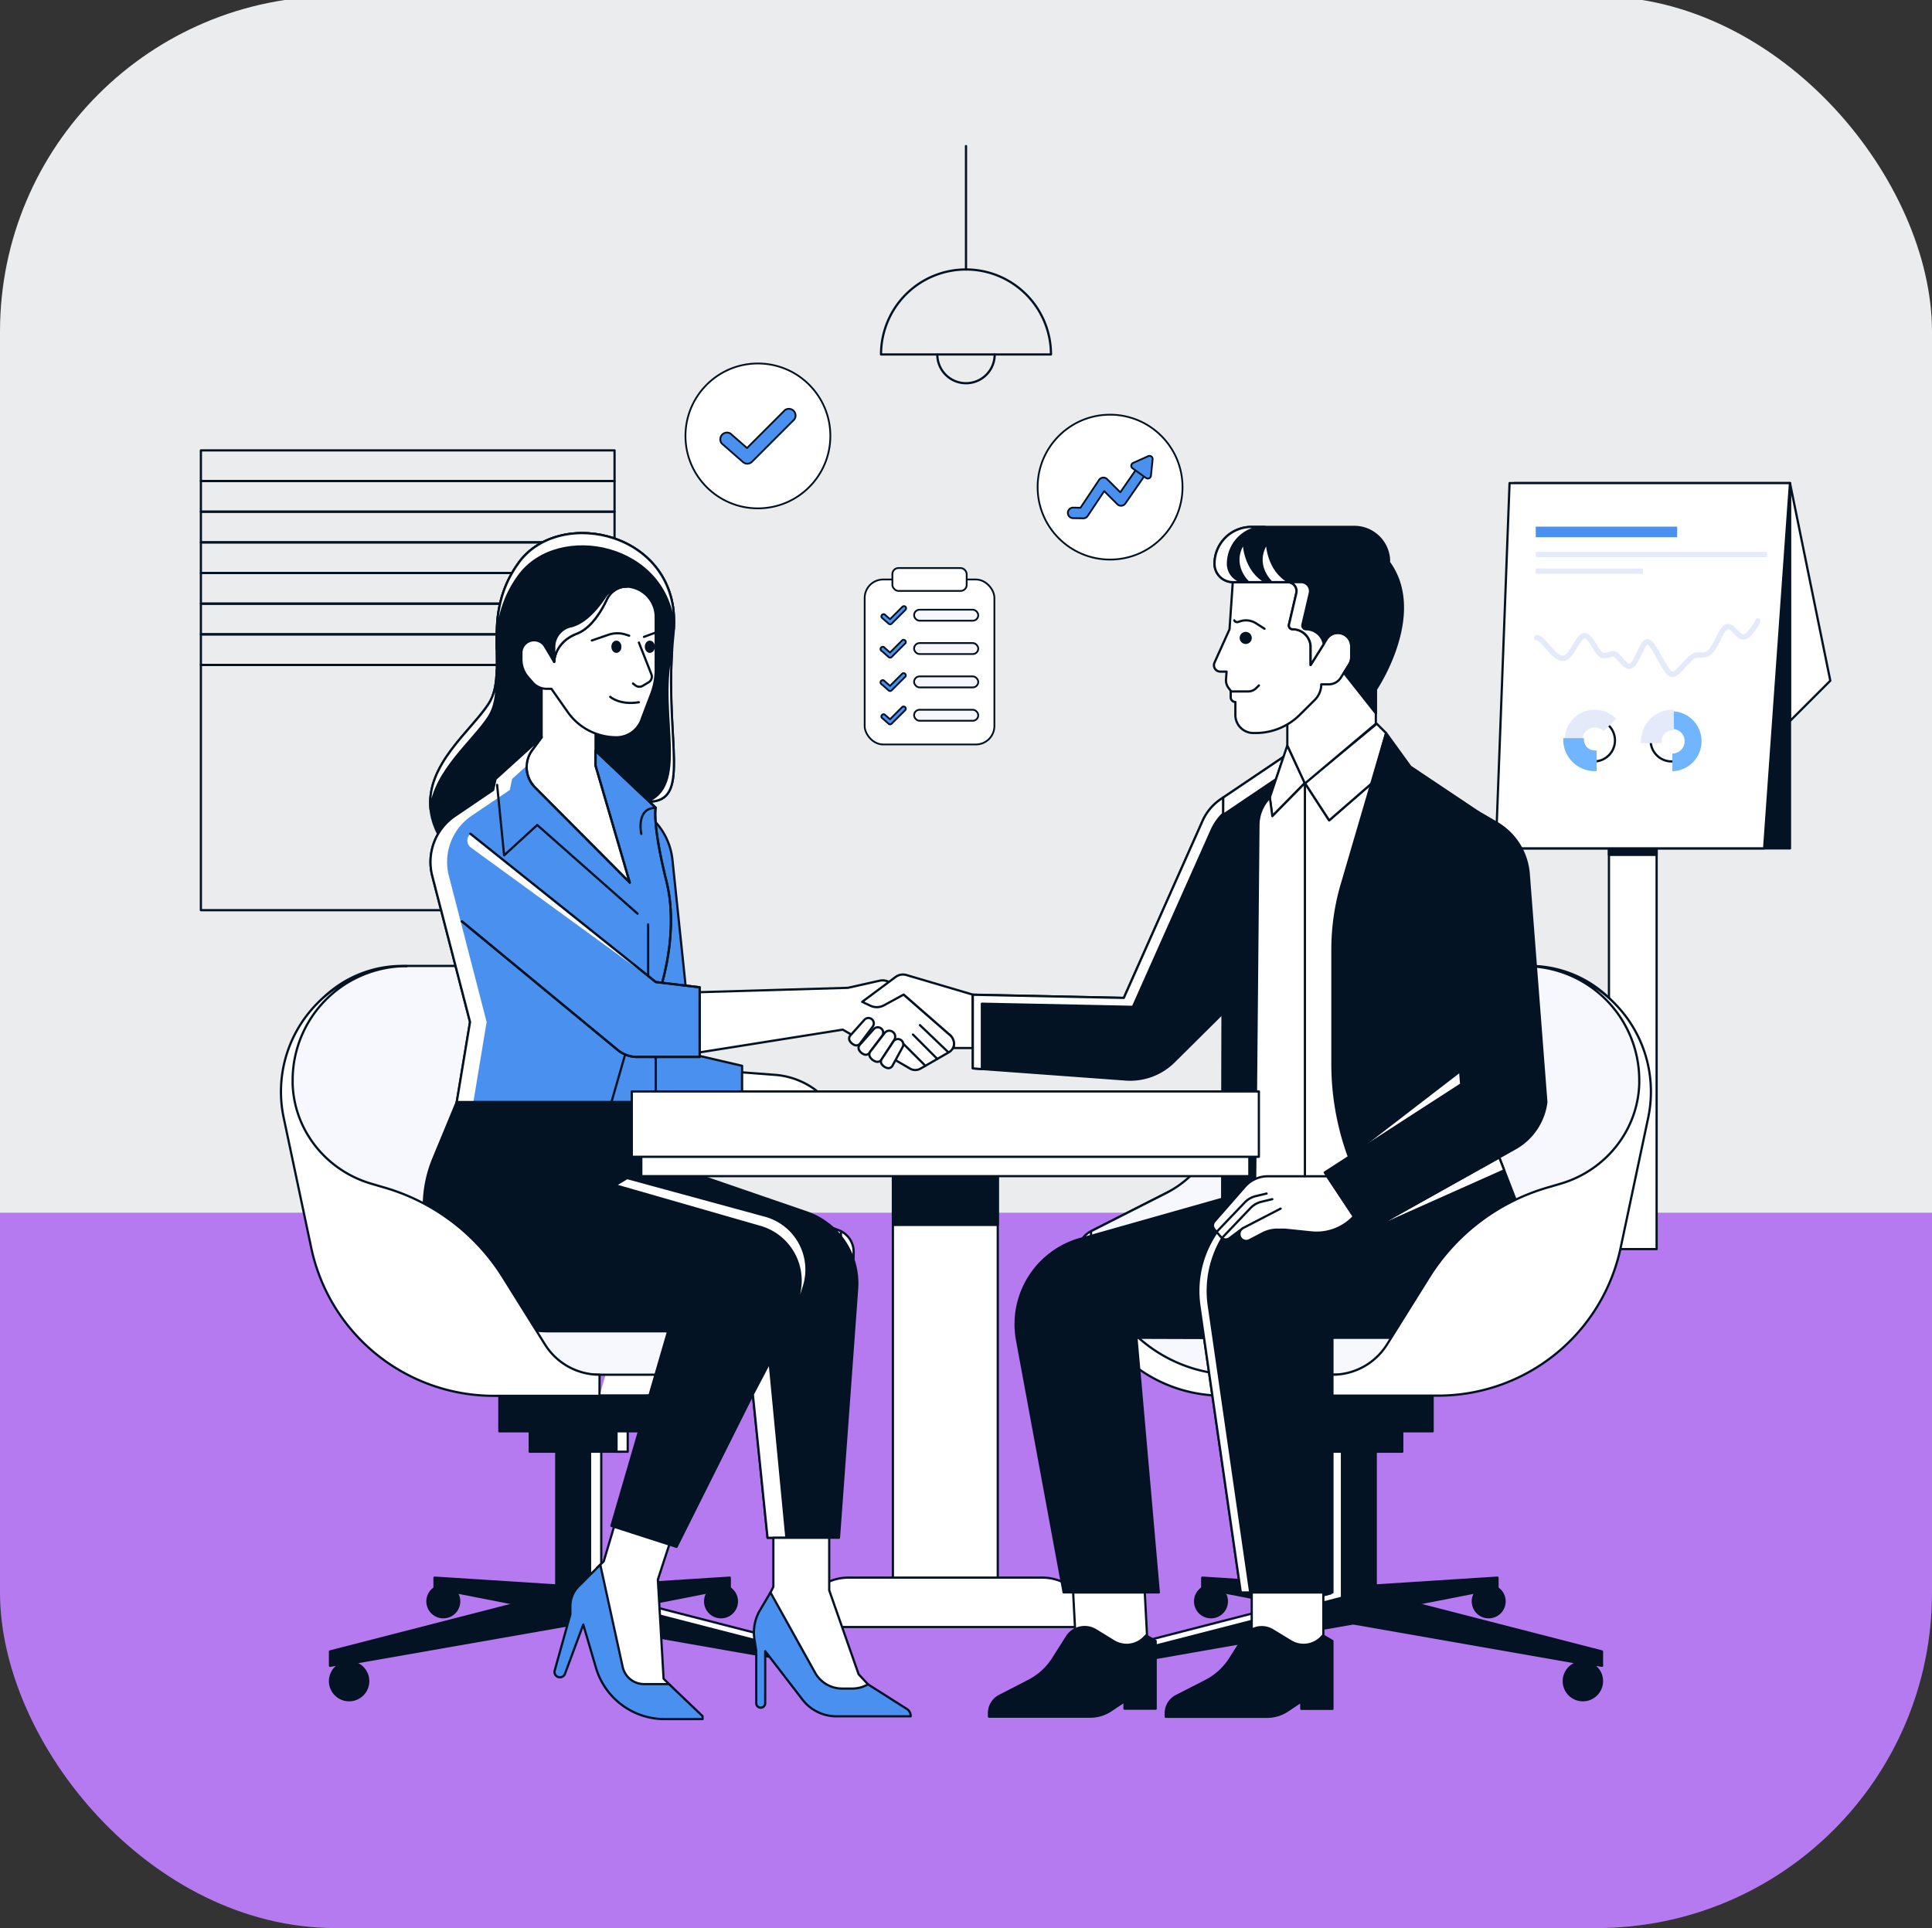 <svg xmlns="http://www.w3.org/2000/svg" xmlns:xlink="http://www.w3.org/1999/xlink" viewBox="0 0 864 862.3"><rect x="0" y="0" width="864" height="862.3" fill="#333333" stroke="none"/><defs><style>.cls-1,.cls-5{fill:none;}.cls-2{clip-path:url(#clip-path);}.cls-3{fill:#ebeced;}.cls-4{fill:#b57aef;}.cls-11,.cls-13,.cls-14,.cls-15,.cls-16,.cls-5,.cls-6,.cls-7{stroke:#041323;stroke-linecap:round;stroke-linejoin:round;}.cls-12,.cls-14,.cls-6{fill:#fff;}.cls-7{fill:#041323;}.cls-8{fill:#71b5ff;}.cls-9{fill:#e4eaf9;}.cls-10,.cls-13,.cls-15{fill:#4a90ee;}.cls-11,.cls-16{fill:#f6f8fd;}.cls-14,.cls-15,.cls-16{stroke-width:0.8px;}</style><clipPath id="clip-path" transform="translate(0 -1.7)"><rect class="cls-1" width="864" height="864" rx="150"/></clipPath></defs><g id="Layer_2" data-name="Layer 2"><g id="Layer_2-2" data-name="Layer 2"><g class="cls-2"><rect class="cls-3" width="864" height="660.58"/><rect class="cls-4" y="542.37" width="864" height="319.92"/><rect class="cls-5" x="89.84" y="201.43" width="184.99" height="13.71"/><rect class="cls-5" x="89.84" y="215.14" width="184.99" height="13.71"/><rect class="cls-5" x="89.84" y="228.85" width="184.99" height="13.71"/><rect class="cls-5" x="89.84" y="242.56" width="184.99" height="13.71"/><rect class="cls-5" x="89.84" y="256.27" width="184.99" height="13.71"/><rect class="cls-5" x="89.84" y="269.98" width="184.99" height="13.71"/><rect class="cls-5" x="89.84" y="283.69" width="184.99" height="13.71"/><polygon class="cls-5" points="89.84 297.4 89.84 311.11 89.84 324.81 89.84 338.52 89.84 352.23 89.84 365.94 89.84 379.65 89.84 393.36 89.84 407.07 274.83 407.07 274.83 393.36 274.83 379.65 274.83 365.94 274.83 352.23 274.83 338.52 274.83 324.81 274.83 311.11 274.83 297.4 89.84 297.4"/><line class="cls-6" x1="256.87" y1="297.4" x2="256.87" y2="369.35"/><rect class="cls-6" x="719.53" y="379.42" width="21.32" height="179.22"/><rect class="cls-7" x="719.53" y="377.54" width="21.32" height="4.79"/><polygon class="cls-6" points="800.49 322.46 818.52 304.43 800.49 216.06 800.49 322.46"/><rect class="cls-7" x="677.24" y="216.06" width="123.25" height="163.37"/><polygon class="cls-6" points="668.93 379.42 788.93 379.42 800.49 216.06 675.08 216.06 668.93 379.42"/><circle class="cls-6" cx="747.56" cy="331.15" r="9.4"/><path class="cls-8" d="M747.89,319.77v7.93a5.49,5.49,0,0,1,0,11v7.93a13.42,13.42,0,0,0,0-26.83Z" transform="translate(0 -1.7)"/><path class="cls-9" d="M747.89,319.11h.67v9.26h-.67a4.82,4.82,0,0,0-4.82,4.81c0,.07,0,.13,0,.19v.69h-9.24l0-.64a1.93,1.93,0,0,1,0-.24A14.09,14.09,0,0,1,747.89,319.11Z" transform="translate(0 -1.7)"/><circle class="cls-6" cx="712.83" cy="331.15" r="9.4"/><path class="cls-9" d="M713.16,319.11a13.4,13.4,0,0,0-13.41,13.4h7.93a5.48,5.48,0,0,1,9.46-3.76l5.61-5.6A13.32,13.32,0,0,0,713.16,319.11Z" transform="translate(0 -1.7)"/><path class="cls-8" d="M699.08,332.52v-.67h9.26v.67a4.83,4.83,0,0,0,4.82,4.81h.19l.68,0v9.25l-.63,0h-.24A14.1,14.1,0,0,1,699.08,332.52Z" transform="translate(0 -1.7)"/><path class="cls-9" d="M747.83,304.52c-2.19,0-4-3-6.72-8-1.28-2.32-3.4-6.17-4.39-6.54-.65.38-1.82,2.85-2.52,4.34-1.61,3.38-3.12,6.58-5.51,6.58-2,0-3.43-1.71-4.86-3.37a16.43,16.43,0,0,0-1.84-1.92c-.53-.41-.53-.41-1.19-.18a10.6,10.6,0,0,1-3.74.61c-2.13,0-3.58-2.39-5.13-4.92-.94-1.55-2.37-3.9-3.23-3.9s-2.28,2.41-3.26,4c-1.84,3-3.75,6.11-6.56,6.11s-5.31-2.86-7.7-5.63c-1.32-1.52-3.12-3.6-3.94-3.6a1.2,1.2,0,0,1,0-2.4c1.92,0,3.69,2.05,5.75,4.43,1.85,2.14,4.15,4.8,5.89,4.8,1.47,0,3.16-2.75,4.52-5,1.7-2.77,3.16-5.15,5.3-5.15s3.7,2.45,5.28,5.05c.86,1.41,2.3,3.77,3.08,3.77a8.21,8.21,0,0,0,3-.48,3.07,3.07,0,0,1,3.44.56,16.58,16.58,0,0,1,2.18,2.24c1,1.13,2.19,2.54,3.05,2.54s2.54-3.52,3.34-5.21c1.52-3.2,2.71-5.72,4.66-5.72,2.11,0,3.85,3,6.52,7.78,1.27,2.3,3.64,6.58,4.64,6.76.89,0,2.8-2.09,4.19-3.62,2.25-2.47,4.58-5,7-5l1.09,0c2.35.07,3.52.1,5.75-3.91.65-1.15,1.2-2.23,1.68-3.19,1.64-3.24,2.83-5.58,5.31-5.58,1.62,0,2.88,1.34,4.11,2.63.9.95,1.92,2,2.64,2,1.26,0,3.82-3.38,5.41-6.53a1.2,1.2,0,0,1,2.15,1.08c-.67,1.31-4.13,7.85-7.56,7.85-1.76,0-3.15-1.47-4.38-2.77-.8-.84-1.79-1.88-2.37-1.88-1,0-1.79,1.54-3.17,4.26-.49,1-1,2.09-1.72,3.28-2.75,4.93-4.82,5.23-7.92,5.14l-1,0c-1.4,0-3.54,2.35-5.26,4.24C751.66,302.48,749.81,304.52,747.83,304.52Z" transform="translate(0 -1.7)"/><rect class="cls-10" x="686.79" y="235.54" width="63.25" height="4.71"/><rect class="cls-9" x="686.79" y="246.81" width="103.39" height="2.35"/><rect class="cls-9" x="686.79" y="254.27" width="47.92" height="2.35"/><rect class="cls-6" x="399.31" y="526.01" width="46.9" height="199.8"/><rect class="cls-7" x="399.31" y="526.01" width="46.9" height="21.81"/><path class="cls-6" d="M379.43,705.57h86.66a22.09,22.09,0,0,1,22.09,22.09v0a0,0,0,0,1,0,0H357.33a0,0,0,0,1,0,0v0A22.09,22.09,0,0,1,379.43,705.57Z"/><path class="cls-6" d="M268.13,625.88h49.32a64.31,64.31,0,0,0,64.31-64.31h0a10.33,10.33,0,0,0-5.66-9.22l-78.25-30" transform="translate(0 -1.7)"/><polygon class="cls-7" points="248.76 712.57 248.76 649.26 236.91 649.26 236.91 640.13 223.32 640.13 223.32 624.17 257.31 624.17 291.29 624.17 291.29 640.13 277.7 640.13 277.7 649.26 265.85 649.26 265.85 712.57 367.03 738.59 367.03 745 257.31 725.77 147.58 745 147.58 738.59 248.76 712.57"/><rect class="cls-6" x="289.31" y="624.17" width="5.01" height="15.96"/><rect class="cls-6" x="275.71" y="640.13" width="5.01" height="9.13"/><polygon class="cls-6" points="365.04 740.57 263.87 714.55 263.87 649.26 268.88 649.26 268.88 712.57 370.06 738.59 370.06 745 365.04 744.47 365.04 740.57"/><polygon class="cls-6" points="257.31 725.77 258.82 726.04 150.61 745 150.61 744.47 257.31 725.77"/><circle class="cls-7" cx="364.68" cy="751.86" r="8.54"/><circle class="cls-7" cx="322.44" cy="716.19" r="7.1"/><circle class="cls-7" cx="156.13" cy="751.86" r="8.54"/><polygon class="cls-7" points="268.88 709.26 326.36 705.58 326.36 710.24 288.59 717.63 268.88 712.57 268.88 709.26"/><circle class="cls-7" cx="198.25" cy="716.19" r="7.1"/><polygon class="cls-7" points="251.81 709.26 194.32 705.58 194.32 710.24 232.1 717.63 251.81 712.57 251.81 709.26"/><path class="cls-11" d="M268.13,616.52h43.42c34.76,0,63.7-27.5,64.53-62.25,0-.64,0-1.28,0-1.93l-78.25-30V433.7h-118A50.79,50.79,0,0,0,130.36,473l-2.22,9.6a73.06,73.06,0,0,0,18.65,45.17l53.06,59a79.9,79.9,0,0,0,62.2,29.75Z" transform="translate(0 -1.7)"/><path class="cls-7" d="M195.91,374.64c-13-25.61,13.46-44,22.64-58.22s-4.38-38.82,13.56-63.24c18.81-25.58,73.72-12.83,69.08,31.93-4.8,46.31,9,75.13-11.27,75.13" transform="translate(0 -1.7)"/><path class="cls-12" d="M237.26,251.48c19-18.44,58.36-6.39,63.92,23.27-4.12-36.22-51.81-45.05-69.07-21.57a50.85,50.85,0,0,0-9.71,26.47C224.42,270.27,228.07,260.39,237.26,251.48Z" transform="translate(0 -1.7)"/><path class="cls-5" d="M237.26,251.48c19-18.44,58.36-6.39,63.92,23.27-4.12-36.22-51.81-45.05-69.07-21.57a50.85,50.85,0,0,0-9.71,26.47C224.42,270.27,228.07,260.39,237.26,251.48Z" transform="translate(0 -1.7)"/><path class="cls-12" d="M300.57,292.49c-.15.64-.35,1.29-.5,1.95-6,27,8.43,59.75-11.81,66.06l1.66-.26C309.07,360.24,297.79,334.46,300.57,292.49Z" transform="translate(0 -1.7)"/><path class="cls-5" d="M300.57,292.49c-.15.64-.35,1.29-.5,1.95-6,27,8.43,59.75-11.81,66.06l1.66-.26C309.07,360.24,297.79,334.46,300.57,292.49Z" transform="translate(0 -1.7)"/><path class="cls-6" d="M232.11,259.13c17.6-23.94,66.85-14.3,69.26,23.74C304,239.94,250.6,228,232.11,253.18c-9.87,13.43-10.21,26.93-10,38.71C222.28,281.62,223.87,270.35,232.11,259.13Z" transform="translate(0 -1.7)"/><path class="cls-6" d="M218.55,322.37c3.61-5.58,3.7-12.78,3.58-20.94-.15,5.72-.88,10.81-3.58,15-7.81,12.07-28.17,27.21-26,47.24C194.38,346.54,211.53,333.22,218.55,322.37Z" transform="translate(0 -1.7)"/><path class="cls-6" d="M595.87,625.88H546.55a64.31,64.31,0,0,1-64.31-64.31h0a10.33,10.33,0,0,1,5.66-9.22l59.08-30" transform="translate(0 -1.7)"/><polygon class="cls-7" points="615.24 712.57 615.24 649.26 627.09 649.26 627.09 640.13 640.68 640.13 640.68 624.17 606.7 624.17 572.71 624.17 572.71 640.13 586.3 640.13 586.3 649.26 598.15 649.26 598.15 712.57 496.97 738.59 496.97 745 606.7 725.77 716.42 745 716.42 738.59 615.24 712.57"/><rect class="cls-6" x="569.68" y="624.17" width="5.01" height="15.96"/><rect class="cls-6" x="583.27" y="640.13" width="5.01" height="9.13"/><polygon class="cls-6" points="498.96 740.57 600.13 714.55 600.13 649.26 595.12 649.26 595.12 712.57 493.94 738.59 493.94 745 498.96 744.47 498.96 740.57"/><polygon class="cls-6" points="606.7 725.77 605.18 726.04 713.39 745 713.39 744.47 606.7 725.77"/><circle class="cls-7" cx="499.32" cy="751.86" r="8.54"/><circle class="cls-7" cx="541.56" cy="716.19" r="7.1"/><circle class="cls-7" cx="707.87" cy="751.86" r="8.54"/><polygon class="cls-7" points="595.12 709.26 537.64 705.58 537.64 710.24 575.41 717.63 595.12 712.57 595.12 709.26"/><circle class="cls-7" cx="665.75" cy="716.19" r="7.1"/><polygon class="cls-7" points="612.19 709.26 669.68 705.58 669.68 710.24 631.9 717.63 612.19 712.57 612.19 709.26"/><path class="cls-11" d="M595.87,616.52H552.45c-34.76,0-63.7-27.5-64.53-62.25,0-.64,0-1.28,0-1.93l33.49-17A46.82,46.82,0,0,0,547,493.59V433.7H684.16A50.79,50.79,0,0,1,733.64,473l2.22,9.6a73.06,73.06,0,0,1-18.65,45.17l-53.06,59A79.9,79.9,0,0,1,602,616.52Z" transform="translate(0 -1.7)"/><path class="cls-13" d="M288.8,365.43h0a29.65,29.65,0,0,1,11.92,20.81l9.09,87,22.06,5.14v20.2H282.54" transform="translate(0 -1.7)"/><path class="cls-6" d="M331.87,481.29l14.79,1.13a34.6,34.6,0,0,1,17.64,6.46l1.33,1H331.87Z" transform="translate(0 -1.7)"/><polygon class="cls-6" points="242.21 307.73 242.21 329.71 231.49 344.35 286.79 405.7 286.79 372.94 266.34 342.47 266.34 307.73 242.21 307.73"/><path class="cls-13" d="M242.21,331.42,221.6,350.1,220.53,355l-17.06,11.58a24.94,24.94,0,0,0-10.15,26.89l16.88,65.31-5.95,35.86h89V450.19s11.27-28.17,4.8-54.26-4.82-33-4.82-33l-26.9-25.46v6.67l15.3,52.28-42.36-42.56A12.93,12.93,0,0,1,238,337.14Z" transform="translate(0 -1.7)"/><path class="cls-12" d="M200.74,393.44a24.94,24.94,0,0,1,10.15-26.89L228,355,229,350.1l6.53-5.92a12.86,12.86,0,0,1,2.47-7l4.19-5.72L221.6,350.1,220.53,355l-17.06,11.58a24.94,24.94,0,0,0-10.15,26.89l16.88,65.31-5.95,35.86h7.43l5.94-35.86Z" transform="translate(0 -1.7)"/><path class="cls-5" d="M242.21,331.42,221.6,350.1,220.53,355l-17.06,11.58a24.94,24.94,0,0,0-10.15,26.89l16.88,65.31-5.95,35.86h89V450.19s11.27-28.17,4.8-54.26-4.82-33-4.82-33l-26.9-25.46v6.67l15.3,52.28-42.36-42.56A12.93,12.93,0,0,1,238,337.14Z" transform="translate(0 -1.7)"/><polyline class="cls-5" points="289.85 413.43 289.85 435.85 273.44 492.9"/><polyline class="cls-5" points="222.31 351.03 225.44 382.54 240.25 368.97 285.12 408.63"/><path class="cls-5" d="M286.79,374.64S284.24,363,293.24,363" transform="translate(0 -1.7)"/><path class="cls-7" d="M204.25,494.61,193.8,519.85a55.88,55.88,0,0,0-4.26,21.39h0a55.87,55.87,0,0,0,55.88,55.87h53.37l-25.35,87,29.11,9.39,34.12-68.24,6.58,64.17h31.93l8.12-111.27a33.64,33.64,0,0,0-22.61-34.27l-68.05-23.4V494.61Z" transform="translate(0 -1.7)"/><polygon class="cls-6" points="344.18 609.29 336.67 623.58 343.25 687.76 351.69 687.76 344.18 609.29"/><path class="cls-6" d="M275.11,531.79l5.33-3.23,61.82,16.85A25,25,0,0,1,359.52,577l-3.44,10.89,1.6-9.21A25,25,0,0,0,340,550.43Z" transform="translate(0 -1.7)"/><path class="cls-6" d="M312.88,472.37l64-10.18L407,479.63a4.66,4.66,0,0,0,4.64,0l12.72-7.33a4.63,4.63,0,0,0,.74-7.5L398.53,441.6a5.83,5.83,0,0,0-5.11-1.3l-14.25,3.19-66.29,1.95" transform="translate(0 -1.7)"/><line class="cls-6" x1="413.83" y1="476.66" x2="404.13" y2="466.98"/><line class="cls-6" x1="419.16" y1="473.59" x2="408.28" y2="462.68"/><line class="cls-6" x1="423.98" y1="470.5" x2="411.39" y2="458.47"/><path class="cls-6" d="M385.58,449.75l14.91-11.1a5.57,5.57,0,0,1,4.9-.87l29.66,8.76v23.87H426.4a5.57,5.57,0,0,0-2.17-6.34l-20.1-17.57-8.8,4.81a6.74,6.74,0,0,1-6.12.17Z" transform="translate(0 -1.7)"/><path class="cls-6" d="M384.48,469l6.28-7.05a2.41,2.41,0,0,1,3.21-.35h0a2.41,2.41,0,0,1,.51,3.4l-5.68,7.59a2,2,0,0,1-2.56.6l-.2-.09a4.36,4.36,0,0,1-1.81-1.7h0A2.07,2.07,0,0,1,384.48,469Z" transform="translate(0 -1.7)"/><path class="cls-6" d="M380.29,464.79l6.28-7a2.4,2.4,0,0,1,3.2-.35h0a2.41,2.41,0,0,1,.52,3.4l-5.68,7.58A2.05,2.05,0,0,1,382,469l-.19-.1A4.22,4.22,0,0,1,380,467.2h0A2.05,2.05,0,0,1,380.29,464.79Z" transform="translate(0 -1.7)"/><path class="cls-6" d="M389.25,471.94l6.34-8.23a2.64,2.64,0,0,1,3.49-.63h0a2.64,2.64,0,0,1,.84,3.68l-5.64,8.79a2.28,2.28,0,0,1-2.77.87l-.22-.1a4.7,4.7,0,0,1-2.12-1.72h0A2.27,2.27,0,0,1,389.25,471.94Z" transform="translate(0 -1.7)"/><path class="cls-6" d="M394.31,475.38l5.22-7.89a2.42,2.42,0,0,1,3.13-.81h0a2.41,2.41,0,0,1,1,3.3l-4.54,8.34a2.07,2.07,0,0,1-2.46,1l-.21-.07a4.3,4.3,0,0,1-2-1.43h0A2,2,0,0,1,394.31,475.38Z" transform="translate(0 -1.7)"/><polygon class="cls-6" points="299.32 690.78 294.2 706.43 296.76 750.78 301.17 755.19 278.97 755.19 266.97 701.22 269.99 698.3 274.6 682.81 299.32 690.78"/><path class="cls-13" d="M268.45,701.49l10,45.68a9.8,9.8,0,0,0,9.58,7.72h11.15l15,14.32v1.33H297.2a32,32,0,0,1-30.68-22.94l-5.68-19.32-8.18,22a2.42,2.42,0,0,1-2.27,1.57h0a2.41,2.41,0,0,1-2.32-3.05l7-25.12V720a12.48,12.48,0,0,1,3.69-8.87Z" transform="translate(0 -1.7)"/><polygon class="cls-6" points="345.85 687.76 345.85 709.67 344.18 712.96 365.78 758.19 392.74 758.19 383.98 748.8 370.83 711.24 370.83 687.76 345.85 687.76"/><path class="cls-13" d="M344.56,713.91l19.94,35.86a13.86,13.86,0,0,0,12.12,7.12h4.52a13.89,13.89,0,0,0,6.55-1.64l.47-.26,17.35,11a3.76,3.76,0,0,1,1.75,3.18v.12H374a19.07,19.07,0,0,1-15.07-7.4L342.2,740.17v23.27a2,2,0,0,1-2,2h0a2,2,0,0,1-2-2V740.17l-.83-5.41a19.66,19.66,0,0,1,2.49-12.92Z" transform="translate(0 -1.7)"/><path class="cls-7" d="M574,340.22,566.05,364a59.94,59.94,0,0,0-2.85,17.48l-2,156.33H546.62L547,358.42Z" transform="translate(0 -1.7)"/><polygon class="cls-6" points="546.98 364.43 570.66 348.46 573.97 338.52 546.98 356.72 546.62 536.14 546.63 536.14 546.98 364.43"/><path class="cls-7" d="M546.79,454.87,525,476.49a27.76,27.76,0,0,1-21.51,8l-68.43-5V446.54L502.58,448l35.24-79.12a23.07,23.07,0,0,1,8.1-9.69l1.06-.72Z" transform="translate(0 -1.7)"/><path class="cls-6" d="M439.1,450.6,506.64,452l35.24-79.12a23.25,23.25,0,0,1,5.08-7.23l0-7.24-1.06.72a23.07,23.07,0,0,0-8.1,9.69L502.58,448l-67.53-1.41v32.94l4.05.3Z" transform="translate(0 -1.7)"/><polygon class="cls-6" points="583.56 350.19 568.95 365.01 567.84 356.72 575.7 333.39 583.56 350.19"/><path class="cls-6" d="M561.23,537.84h49.83l2.55-185.94-19.2,16.69L583.56,351.9,569,366.71l-1.11-8.29h0a17.5,17.5,0,0,0-5.11,12.2Z" transform="translate(0 -1.7)"/><polygon class="cls-6" points="583.56 350.19 594.41 366.89 613.61 350.19 619.87 327.86 615.7 323.69 583.56 350.19"/><path class="cls-7" d="M508.22,600l10,113.88H475.66L454.85,601.12A39.6,39.6,0,0,1,483,555.83l63.61-18h32.66v62.4Z" transform="translate(0 -1.7)"/><path class="cls-7" d="M673.51,555.22h0A44.82,44.82,0,0,1,628.69,600H595.87V713.91h-41L536.3,585.13a46.23,46.23,0,0,1,24.93-47.29H673.51Z" transform="translate(0 -1.7)"/><path class="cls-6" d="M565.44,537.84h-4.21a46.23,46.23,0,0,0-24.93,47.29l18.6,128.78h4.21l-18.6-128.78A46.23,46.23,0,0,1,565.44,537.84Z" transform="translate(0 -1.7)"/><path class="cls-7" d="M619.87,329.57l-19.82,67.66a103.44,103.44,0,0,0-4.18,29.09V477.5a120.47,120.47,0,0,0,9.53,47l22.4,52.93,56.66-21.91L667.25,511,661,364.83l-30.26-20.24Z" transform="translate(0 -1.7)"/><polygon class="cls-6" points="603.25 517.36 661.27 472.7 663.49 494.92 603.25 517.36"/><polygon class="cls-6" points="610.27 551.27 670.46 517.62 672.7 523.41 610.27 551.27"/><path class="cls-6" d="M572.71,542.23l-16.78,8.69a3.05,3.05,0,0,0-1.06,4.51h0a3,3,0,0,0,3.89.9l5.75-3a14.46,14.46,0,0,1,6.79-1.68h2.43a14.72,14.72,0,0,1,1.49.07l11.25,1.16a22.58,22.58,0,0,0,2.33.12h0a22.71,22.71,0,0,0,16.21-6.8l.42-.43-11.94-18H567a13.68,13.68,0,0,0-10.3,4.67L543.09,548a2.69,2.69,0,0,0,0,3.52l3.06,3.57a2.69,2.69,0,0,0,3.65.4l5.91-4.42" transform="translate(0 -1.7)"/><path class="cls-6" d="M544.06,552.66l12.6-13.18a10.11,10.11,0,0,1,5-2.85l4.77-1.13" transform="translate(0 -1.7)"/><path class="cls-6" d="M546.62,555.22,559.22,542a10.1,10.1,0,0,1,5-2.85l4.76-1.14" transform="translate(0 -1.7)"/><rect class="cls-6" x="559.78" y="712.21" width="32.03" height="27.2"/><polygon class="cls-6" points="479.92 712.21 511.95 712.21 513.38 739.41 481.35 739.41 479.92 712.21"/><path class="cls-7" d="M512.51,733.13l-.95,1a10.93,10.93,0,0,1-7.73,3.2h0a10.94,10.94,0,0,1-5.68-1.59L490,730.75a9.4,9.4,0,0,0-4.9-1.38h0a9.45,9.45,0,0,0-8,4.38l-6.11,9.65a28.19,28.19,0,0,1-10.92,10L447,760.13a8.7,8.7,0,0,0-4.72,7.73v1.58h45.31a16.55,16.55,0,0,0,9.3-2.85l6-4v3.28h13.93V735.63Z" transform="translate(0 -1.7)"/><line class="cls-6" x1="583.56" y1="350.19" x2="583.56" y2="526.01"/><polygon class="cls-6" points="575.7 333.39 575.7 298.33 615.28 298.33 615.28 323.69 583.56 350.41 575.7 333.39"/><path class="cls-6" d="M590.31,262.06h-39l-1.46,21.08h0l-6.73,14.93a2.86,2.86,0,0,0,2.61,4h2.8l-.25,3.5a5.68,5.68,0,0,0,1.18,3.87l.92,1.2v2.92a2.09,2.09,0,0,0,2.08,2.09h0v5.82a8.06,8.06,0,0,0,8.07,8.06h1a28,28,0,0,0,19.81-8.21L588,314.7a9.82,9.82,0,0,0,2.87-6.94h3.37a6.37,6.37,0,0,0,5.39-3l3.68-5.84a6.07,6.07,0,0,0,1-3.26v-4.8a6.06,6.06,0,0,0-1.79-4.32,6.11,6.11,0,0,0-9.2.66l-3.33,4.44" transform="translate(0 -1.7)"/><path class="cls-6" d="M550.38,310.94h7.81a5.06,5.06,0,0,0,3.58-1.48l1.21-1.21" transform="translate(0 -1.7)"/><path class="cls-6" d="M552,279.16a1.35,1.35,0,0,0,1.62.72l1.07-.34a8.32,8.32,0,0,1,7,.92l3.8,2.44" transform="translate(0 -1.7)"/><circle class="cls-7" cx="557.09" cy="285.3" r="2.22"/><path class="cls-6" d="M595.87,616.52h0A28.75,28.75,0,0,0,620.28,603l18.73-30a93.14,93.14,0,0,1,54-40.46l5-1.48c20-5.89,34.4-23.77,35.07-44.6,0-.56,0-1.11,0-1.67a51,51,0,0,0-51-51h0a56.17,56.17,0,0,1,55,67.81L724.77,559.7a83.47,83.47,0,0,1-81.65,66.18H595.87Z" transform="translate(0 -1.7)"/><path class="cls-6" d="M268.13,616.52h0A28.75,28.75,0,0,1,243.72,603l-18.73-30a93.14,93.14,0,0,0-54.05-40.46l-5-1.48c-20-5.89-34.4-23.77-35.07-44.6,0-.56,0-1.11,0-1.67a51,51,0,0,1,51-51h0a56.17,56.17,0,0,0-55,67.81l12.32,58.19a83.47,83.47,0,0,0,81.65,66.18h47.25Z" transform="translate(0 -1.7)"/><path class="cls-7" d="M661,364.83l8.38,4.89a28.9,28.9,0,0,1,14.27,22.75l7.88,102.14h0a27.7,27.7,0,0,1-14,20.75L610.27,553l-17.84-26.92,61-39.44-6.89-89.84" transform="translate(0 -1.7)"/><path class="cls-13" d="M206.56,413.77l69.69,57.53a13.59,13.59,0,0,0,8.64,3.1h28V443.25l-19.64-2.35L210.4,374.64" transform="translate(0 -1.7)"/><path class="cls-12" d="M293.24,440.9l-82.65-60.14a3.88,3.88,0,0,1-.19-6.12h0Z" transform="translate(0 -1.7)"/><path class="cls-7" d="M605.48,237.35H559.62a16.5,16.5,0,0,0-16.5,16.5h0a8.21,8.21,0,0,0,8.21,8.2h24.54a4,4,0,0,1,3.84,4.85l-3.31,14.17a1.69,1.69,0,0,0,1.64,2.06h0a8,8,0,0,1,8.05,8.05v7.92l7.26-11.57a5.92,5.92,0,0,1,5-2.76h0a5.9,5.9,0,0,1,5.9,5.9v5.08a5.92,5.92,0,0,1-.91,3.14L601,302.64l14.3,18.11v-10.7s22.75-33.7,5.84-56.87a11.36,11.36,0,0,0,0-1.73A15.57,15.57,0,0,0,605.48,237.35Z" transform="translate(0 -1.7)"/><path class="cls-6" d="M566.18,262.05c-9.83-5.29-9.95-17.58-9.95-17.58-6.45,9.94,2,17.58,2,17.58Z" transform="translate(0 -1.7)"/><path class="cls-6" d="M576.59,262.05c-9.83-5.29-10-17.58-10-17.58-6.46,9.94,2,17.58,2,17.58Z" transform="translate(0 -1.7)"/><path class="cls-6" d="M549.15,253.85a16.5,16.5,0,0,1,16.5-16.5h-6a16.5,16.5,0,0,0-16.5,16.5,8.21,8.21,0,0,0,8.21,8.2h6A8.2,8.2,0,0,1,549.15,253.85Z" transform="translate(0 -1.7)"/><path class="cls-6" d="M592,289.73a8.06,8.06,0,0,0-7.91-6.6,1.68,1.68,0,0,1-1.64-2.06l3.31-14.17a4,4,0,0,0-3.85-4.85h-6a4,4,0,0,1,3.84,4.85l-3.31,14.17a1.69,1.69,0,0,0,1.64,2.06h0a8,8,0,0,1,8.05,8.05v7.92Z" transform="translate(0 -1.7)"/><path class="cls-6" d="M272.5,264h7.08a13.67,13.67,0,0,1,13.66,13.66v23.45a30.41,30.41,0,0,1-2,10.88l-4.18,11h0a11.94,11.94,0,0,1-11.42,8.45h0a26.62,26.62,0,0,1-21.8-11.35l-7.24-10.33h-2.17a8.33,8.33,0,0,1-6.34-2.94l-2-2.3a12.31,12.31,0,0,1-2.92-8v-2.79a5.68,5.68,0,0,1,5.68-5.68h0a5.67,5.67,0,0,1,4.89,2.79l4.07,6.88v-9A24.65,24.65,0,0,1,272.5,264Z" transform="translate(0 -1.7)"/><path class="cls-7" d="M266.54,264a18.69,18.69,0,0,0-18.69,18.7v15s-.08-8.65,10.14-12.62c6.36-2.46,10.9-10,13.42-15.35a10,10,0,0,1,9-5.73H266.54Z" transform="translate(0 -1.7)"/><path class="cls-12" d="M270.6,268.59c-3.26,4.94-8.83,11.75-15.47,13.29l-.09,0a9.46,9.46,0,0,0-7.19,9.25v6.58s-.08-8.65,10.14-12.62c6.36-2.46,10.9-10,13.42-15.35a10,10,0,0,1,7.8-5.65A10,10,0,0,0,270.6,268.59Z" transform="translate(0 -1.7)"/><path class="cls-5" d="M270.6,268.59c-3.26,4.94-8.83,11.75-15.47,13.29l-.09,0a9.46,9.46,0,0,0-7.19,9.25v6.58s-.08-8.65,10.14-12.62c6.36-2.46,10.9-10,13.42-15.35a10,10,0,0,1,7.8-5.65A10,10,0,0,0,270.6,268.59Z" transform="translate(0 -1.7)"/><path class="cls-12" d="M279.49,264.08c.31,0,.62-.05.94-.05h-1.28Z" transform="translate(0 -1.7)"/><path class="cls-5" d="M279.49,264.08c.31,0,.62-.05.94-.05h-1.28Z" transform="translate(0 -1.7)"/><path class="cls-6" d="M272.89,313.34s4.15,3.83,12.83,2.43" transform="translate(0 -1.7)"/><path class="cls-6" d="M285.72,289.08l5.58,14.16a2.93,2.93,0,0,1-1.22,3.6l-2.66,1.59a2.9,2.9,0,0,1-3.26-.2l-1.07-.84" transform="translate(0 -1.7)"/><path class="cls-6" d="M281.37,286l-1.57-.5a12.33,12.33,0,0,0-7.69.09l-7.44,2.55" transform="translate(0 -1.7)"/><line class="cls-6" x1="287.99" y1="284.83" x2="293.24" y2="282.89"/><ellipse class="cls-7" cx="275.65" cy="289.25" rx="1.75" ry="2.24"/><ellipse class="cls-7" cx="290.61" cy="289.25" rx="1.75" ry="2.24"/><rect class="cls-6" x="286.79" y="515.49" width="271.93" height="10.52"/><rect class="cls-6" x="282.54" y="488.14" width="280.43" height="29.22"/><path class="cls-7" d="M591.65,733.13l-.95,1a10.93,10.93,0,0,1-7.73,3.2h0a10.94,10.94,0,0,1-5.68-1.59l-8.12-4.94a9.4,9.4,0,0,0-4.9-1.38h0a9.45,9.45,0,0,0-8,4.38l-6.11,9.65a28.19,28.19,0,0,1-10.92,10l-13.19,6.75a8.7,8.7,0,0,0-4.72,7.73v1.58h45.31a16.6,16.6,0,0,0,9.3-2.85l6-4v3.28h13.93V735.63Z" transform="translate(0 -1.7)"/><path class="cls-5" d="M432,120.52h0a38,38,0,0,1,38,38v0a0,0,0,0,1,0,0H394a0,0,0,0,1,0,0v0A38,38,0,0,1,432,120.52Z"/><path class="cls-5" d="M444.83,160.26a12.83,12.83,0,1,1-25.66,0" transform="translate(0 -1.7)"/><line class="cls-5" x1="432" y1="120.52" x2="432" y2="65.32"/><path class="cls-5" d="M206.56,413.77l69.69,57.53a13.59,13.59,0,0,0,8.64,3.1h28V443.25l-19.64-2.35L210.4,374.64" transform="translate(0 -1.7)"/><circle class="cls-14" cx="338.94" cy="194.96" r="32.4"/><path class="cls-15" d="M334.21,209.08a3,3,0,0,1-1.95-.73l-9.46-8.28a3,3,0,0,1,3.9-4.45l7.37,6.46,17-17a3,3,0,0,1,4.17,4.18L336.3,208.21A2.94,2.94,0,0,1,334.21,209.08Z" transform="translate(0 -1.7)"/><circle class="cls-14" cx="496.43" cy="217.86" r="32.4"/><path class="cls-15" d="M484.48,233.52h-.05l-4.69-.08a2.36,2.36,0,0,1,.05-4.71h0l3.4.06,8.3-12.44a2.35,2.35,0,0,1,3.62-.36l5.89,5.89,8.53-12.33a2.36,2.36,0,0,1,3.88,2.68l-10.14,14.65a2.36,2.36,0,0,1-1.73,1,2.3,2.3,0,0,1-1.87-.68l-5.86-5.85-7.41,11.13A2.37,2.37,0,0,1,484.48,233.52Z" transform="translate(0 -1.7)"/><path class="cls-15" d="M513.46,205.73l-6.72,3a1.4,1.4,0,0,0-.25,2.41l6,4.32a1.41,1.41,0,0,0,2.22-1l.75-7.33A1.4,1.4,0,0,0,513.46,205.73Z" transform="translate(0 -1.7)"/><rect class="cls-14" x="386.69" y="259.17" width="58.01" height="73.78" rx="8.26"/><rect class="cls-14" x="399.08" y="254.05" width="33.23" height="10.23" rx="2.72"/><rect class="cls-16" x="408.78" y="272.68" width="28.7" height="4.92" rx="2.46"/><path class="cls-15" d="M398.07,280.9a1,1,0,0,1-.64-.24l-3.09-2.7a1,1,0,0,1,1.27-1.46l2.41,2.11,5.55-5.55a1,1,0,0,1,1.37,0,1,1,0,0,1,0,1.37l-6.19,6.19A.94.94,0,0,1,398.07,280.9Z" transform="translate(0 -1.7)"/><rect class="cls-16" x="408.78" y="287.6" width="28.7" height="4.92" rx="2.46"/><path class="cls-15" d="M398.07,295.82a1,1,0,0,1-.64-.24l-3.09-2.71a1,1,0,1,1,1.27-1.45l2.41,2.11,5.55-5.55a1,1,0,0,1,1.37,1.37l-6.19,6.19A1,1,0,0,1,398.07,295.82Z" transform="translate(0 -1.7)"/><rect class="cls-16" x="408.78" y="302.51" width="28.7" height="4.92" rx="2.46"/><path class="cls-15" d="M398.07,310.74a1,1,0,0,1-.64-.24l-3.09-2.71a1,1,0,1,1,1.27-1.45l2.41,2.11,5.55-5.55a1,1,0,0,1,1.37,1.37l-6.19,6.18A1,1,0,0,1,398.07,310.74Z" transform="translate(0 -1.7)"/><rect class="cls-16" x="408.78" y="317.43" width="28.7" height="4.92" rx="2.46"/><path class="cls-15" d="M398.07,325.66a1,1,0,0,1-.64-.24l-3.09-2.71a1,1,0,0,1,1.27-1.46l2.41,2.12,5.55-5.55a1,1,0,0,1,1.37,1.37l-6.19,6.18A1,1,0,0,1,398.07,325.66Z" transform="translate(0 -1.7)"/></g></g></g></svg>